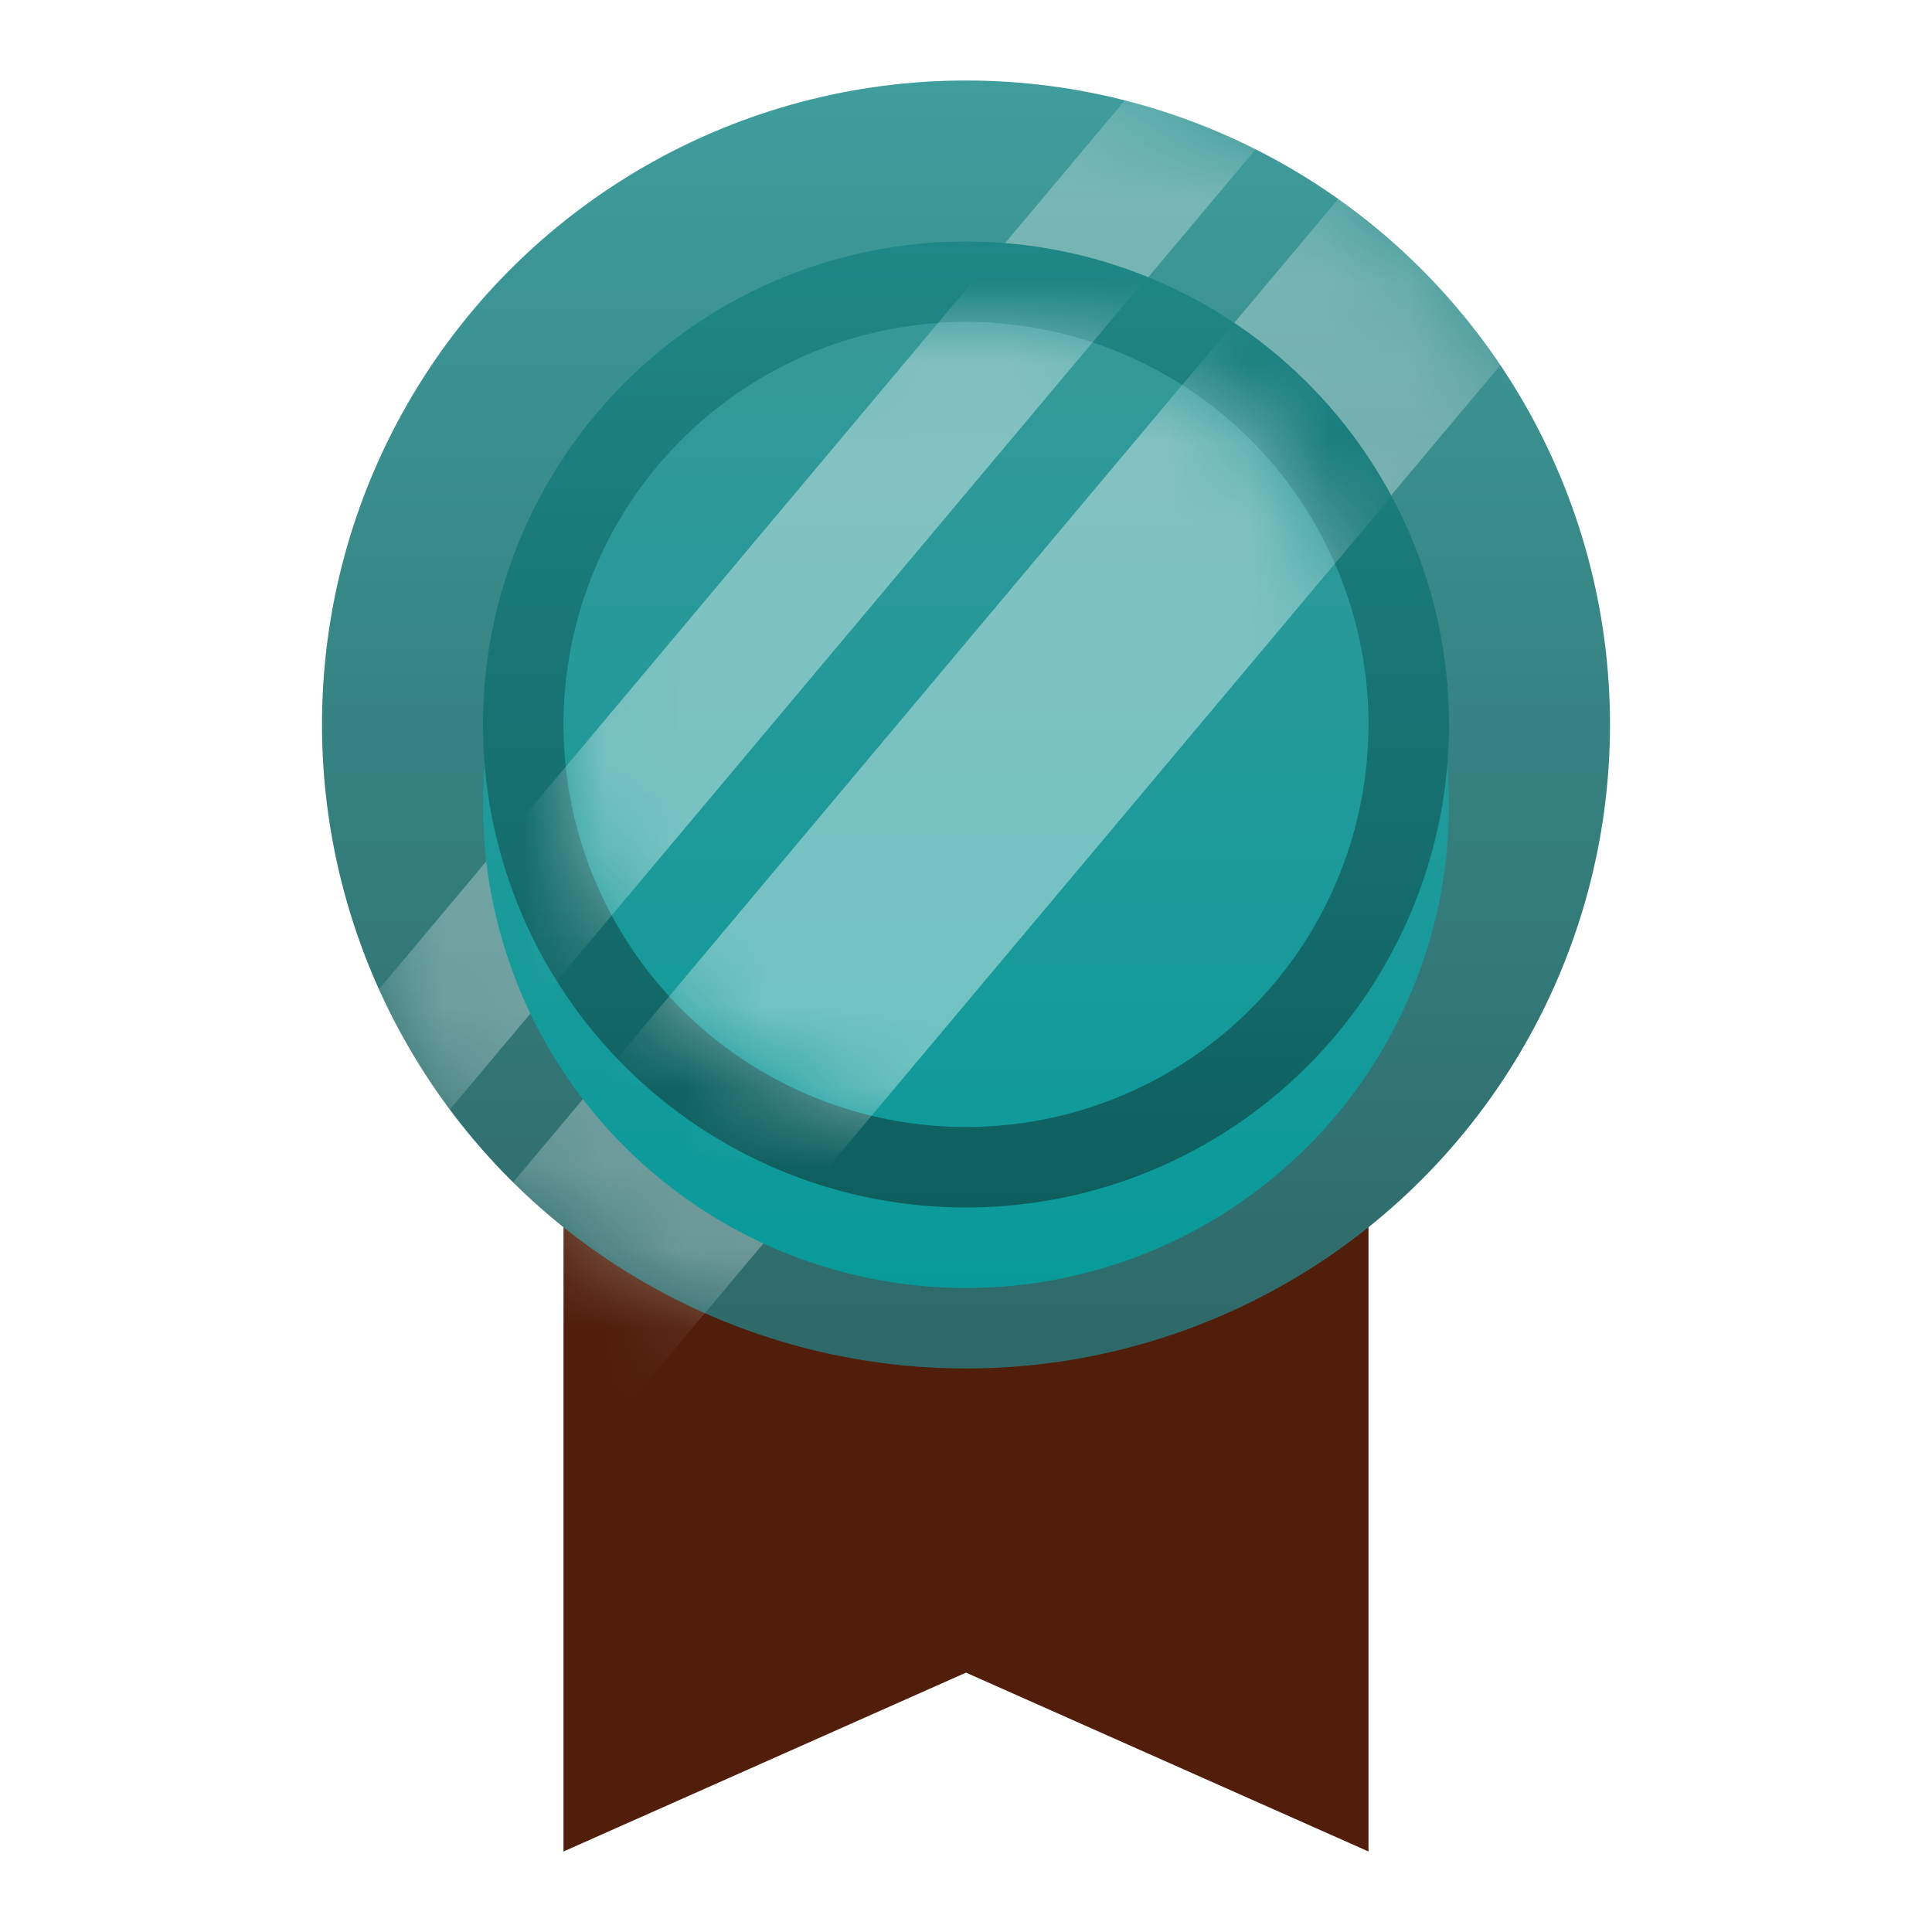 <svg width="24" height="24" viewBox="0 0 24 24" fill="none" xmlns="http://www.w3.org/2000/svg">
<path d="M7 23V15H17V23L12 20.778L7 23Z" fill="#501E0B"/>
<circle cx="12" cy="9" r="8" fill="url(#paint0_linear_270_1626)"/>
<mask id="mask0_270_1626" style="mask-type:alpha" maskUnits="userSpaceOnUse" x="4" y="1" width="16" height="16">
<circle cx="12" cy="9" r="8" fill="url(#paint1_linear_270_1626)"/>
</mask>
<g mask="url(#mask0_270_1626)">
<rect opacity="0.3" x="2" y="15.516" width="22.866" height="1.635" transform="rotate(-50 2 15.516)" fill="white"/>
<rect opacity="0.3" x="4" y="17.516" width="22.866" height="2.87" transform="rotate(-50 4 17.516)" fill="white"/>
</g>
<g filter="url(#filter0_i_270_1626)">
<circle cx="12" cy="9" r="6" fill="url(#paint2_linear_270_1626)"/>
</g>
<circle cx="12" cy="9" r="5.5" stroke="url(#paint3_linear_270_1626)"/>
<mask id="mask1_270_1626" style="mask-type:alpha" maskUnits="userSpaceOnUse" x="7" y="4" width="10" height="10">
<circle cx="12" cy="9" r="5" fill="url(#paint4_linear_270_1626)"/>
</mask>
<g mask="url(#mask1_270_1626)">
<rect opacity="0.4" x="2" y="15.516" width="22.866" height="1.625" transform="rotate(-50 2 15.516)" fill="white"/>
<rect opacity="0.4" x="4" y="17.516" width="22.866" height="2.88" transform="rotate(-50 4 17.516)" fill="white"/>
</g>
<defs>
<filter id="filter0_i_270_1626" x="6" y="3" width="12" height="13" filterUnits="userSpaceOnUse" color-interpolation-filters="sRGB">
<feFlood flood-opacity="0" result="BackgroundImageFix"/>
<feBlend mode="normal" in="SourceGraphic" in2="BackgroundImageFix" result="shape"/>
<feColorMatrix in="SourceAlpha" type="matrix" values="0 0 0 0 0 0 0 0 0 0 0 0 0 0 0 0 0 0 127 0" result="hardAlpha"/>
<feOffset dy="1"/>
<feGaussianBlur stdDeviation="0.5"/>
<feComposite in2="hardAlpha" operator="arithmetic" k2="-1" k3="1"/>
<feColorMatrix type="matrix" values="0 0 0 0 0.271 0 0 0 0 0.271 0 0 0 0 0.271 0 0 0 1 0"/>
<feBlend mode="normal" in2="shape" result="effect1_innerShadow_270_1626"/>
</filter>
<linearGradient id="paint0_linear_270_1626" x1="12" y1="1" x2="12" y2="17" gradientUnits="userSpaceOnUse">
<stop stop-color="#3F9D9D"/>
<stop offset="1" stop-color="#2E6868"/>
</linearGradient>
<linearGradient id="paint1_linear_270_1626" x1="12" y1="1" x2="12" y2="17" gradientUnits="userSpaceOnUse">
<stop stop-color="#0BC68E"/>
<stop offset="1" stop-color="#193BB4"/>
</linearGradient>
<linearGradient id="paint2_linear_270_1626" x1="12" y1="3" x2="12" y2="15" gradientUnits="userSpaceOnUse">
<stop stop-color="#369999"/>
<stop offset="1" stop-color="#089A9A"/>
</linearGradient>
<linearGradient id="paint3_linear_270_1626" x1="12" y1="3" x2="12" y2="15" gradientUnits="userSpaceOnUse">
<stop stop-color="#1F8787"/>
<stop offset="1" stop-color="#0F5E5E"/>
</linearGradient>
<linearGradient id="paint4_linear_270_1626" x1="12" y1="4" x2="12" y2="14" gradientUnits="userSpaceOnUse">
<stop stop-color="#A0A0A0"/>
<stop offset="1" stop-color="#6C6C6C"/>
</linearGradient>
</defs>
</svg>
